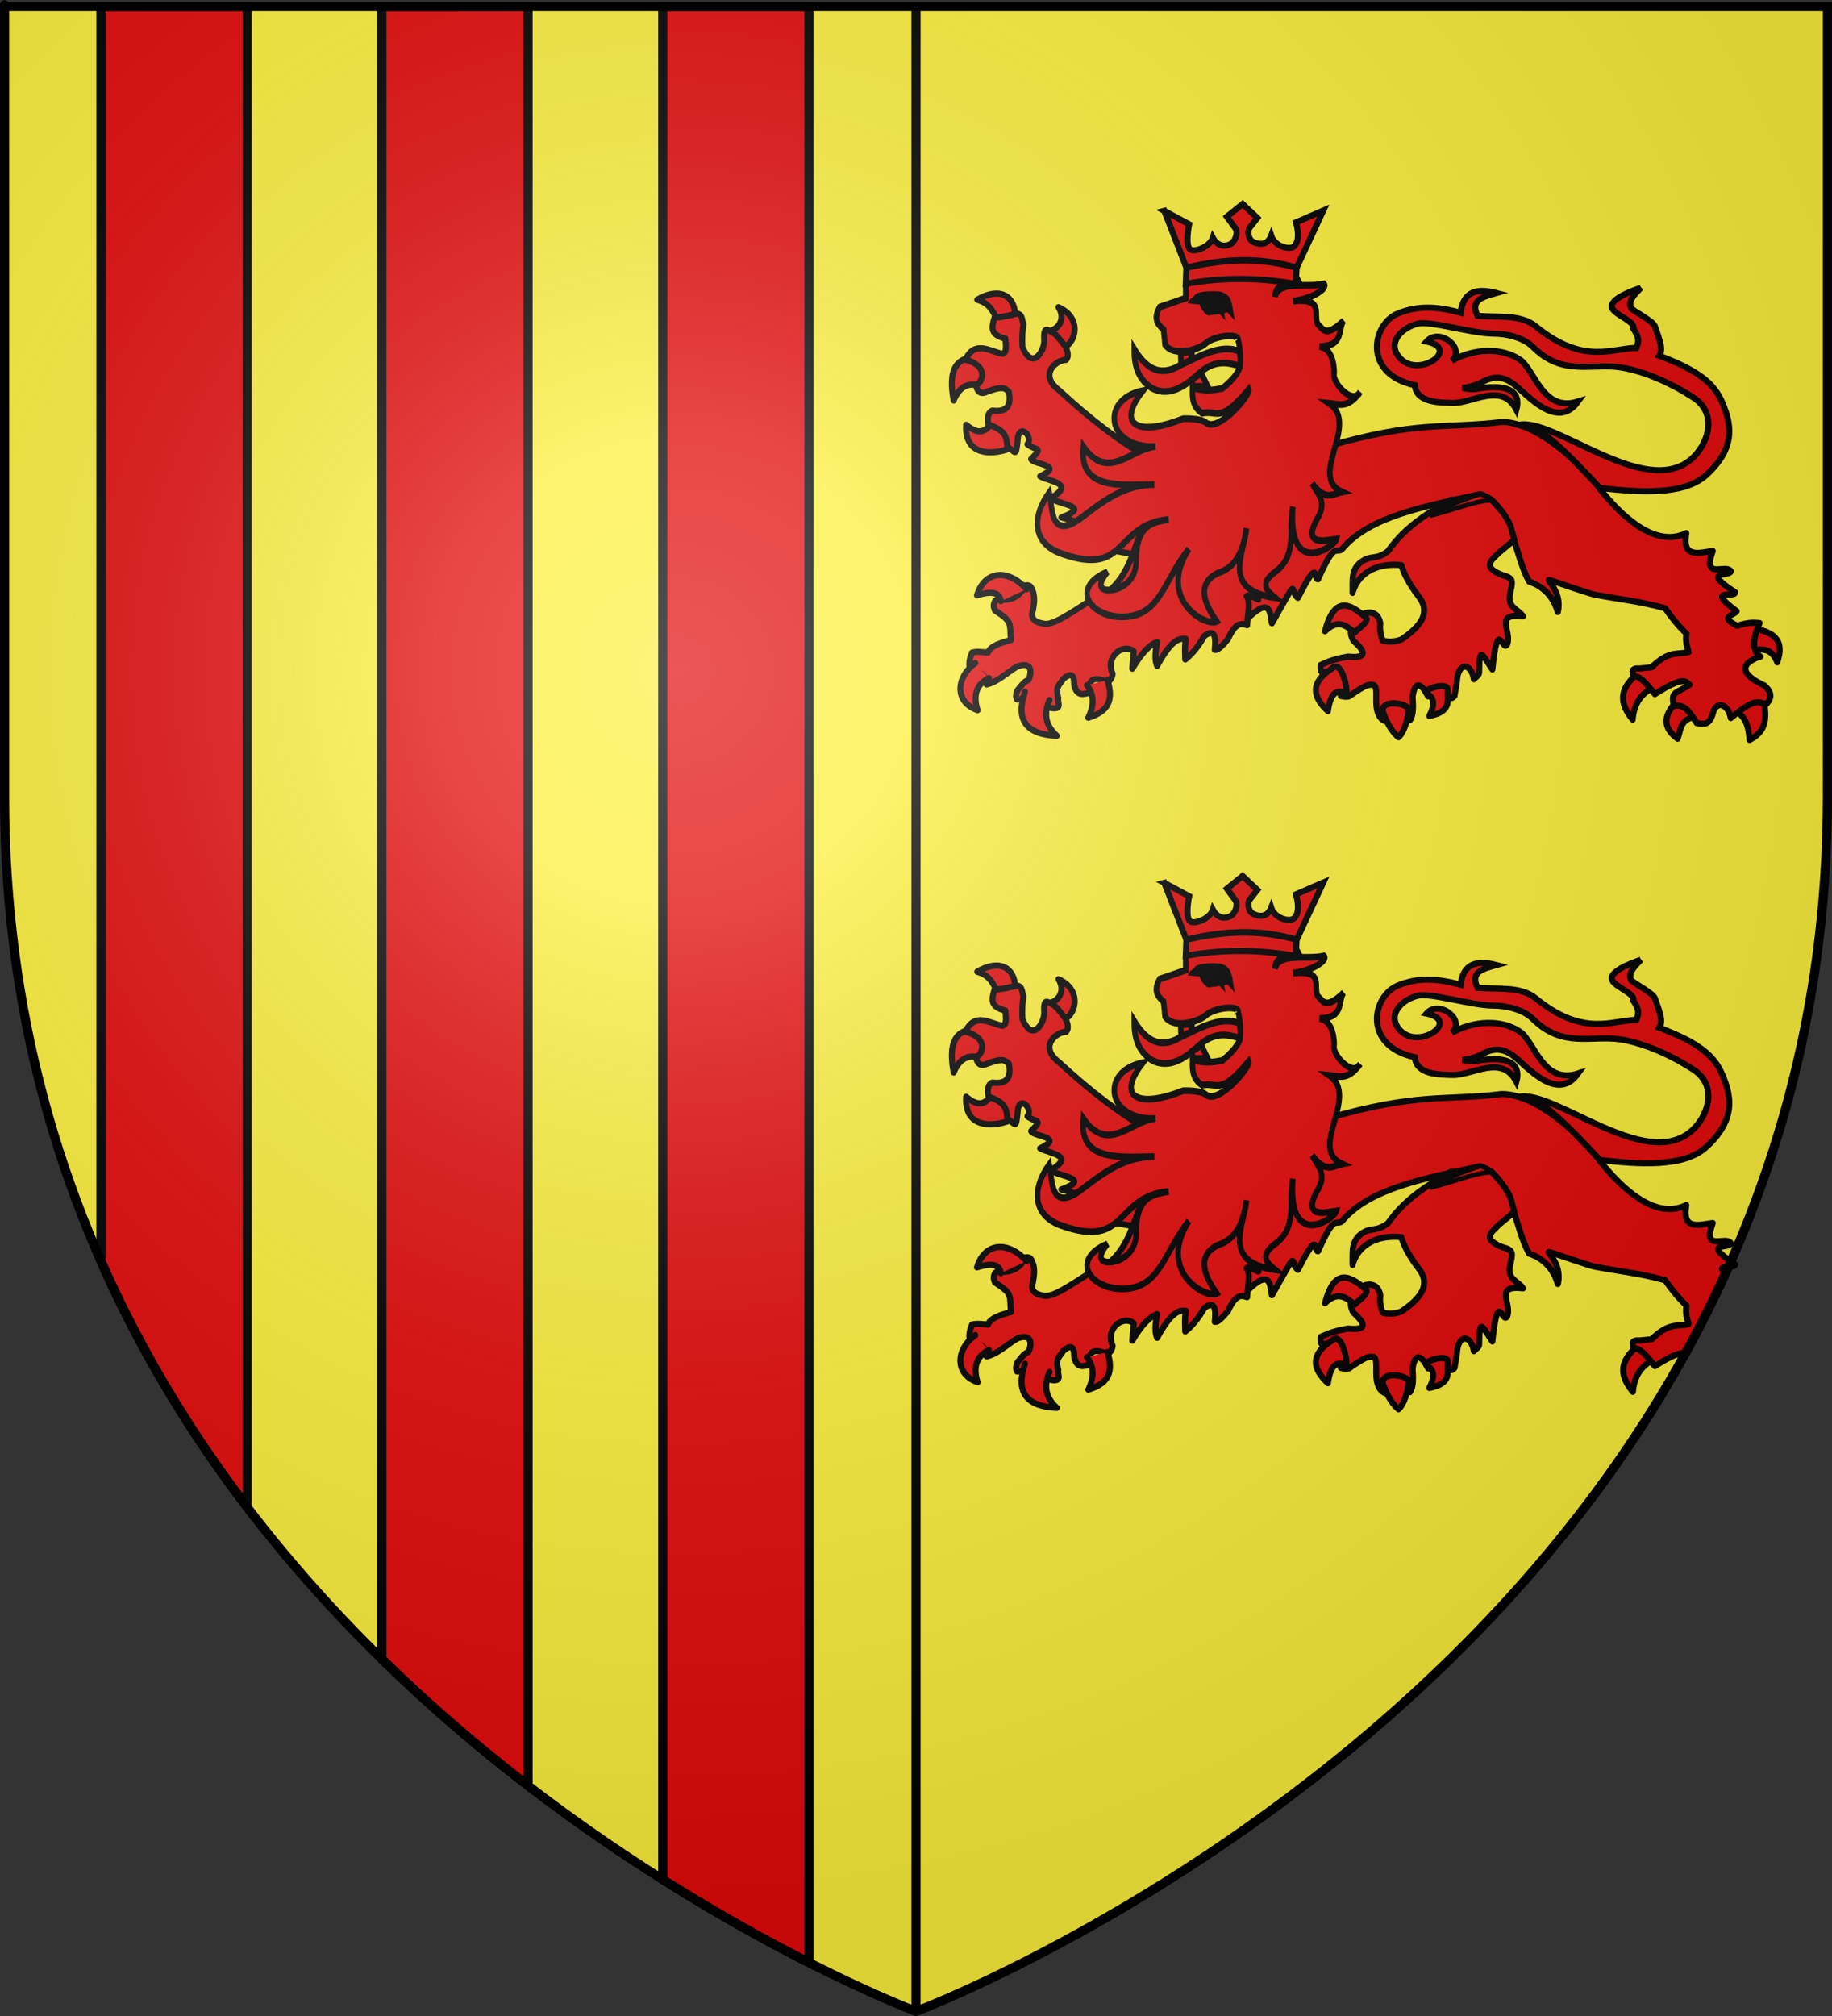 <?xml version="1.0" encoding="UTF-8" standalone="no"?>
<svg
   xmlns:dc="http://purl.org/dc/elements/1.1/"
   xmlns:cc="http://creativecommons.org/ns#"
   xmlns:rdf="http://www.w3.org/1999/02/22-rdf-syntax-ns#"
   xmlns:svg="http://www.w3.org/2000/svg"
   xmlns="http://www.w3.org/2000/svg"
   xmlns:xlink="http://www.w3.org/1999/xlink"
   xmlns:sodipodi="http://sodipodi.sourceforge.net/DTD/sodipodi-0.dtd"
   xmlns:inkscape="http://www.inkscape.org/namespaces/inkscape"
   height="660"
   width="600"
   version="1.0"
   id="svg2"
   sodipodi:version="0.32"
   inkscape:version="0.47pre1"
   sodipodi:docname="Blason_ville_fr_Bordes_A(65).svg"
   inkscape:export-filename="/Users/olivier/Desktop/Blason Rouge/Blason_Vide_3D.png"
   inkscape:export-xdpi="144"
   inkscape:export-ydpi="144"
   inkscape:output_extension="org.inkscape.output.svg.inkscape">
  <rect width="100%" height="100%" fill="#333333" stroke="none"/>
  <sodipodi:namedview
     inkscape:window-height="706"
     inkscape:window-width="1366"
     inkscape:pageshadow="2"
     inkscape:pageopacity="0.0"
     guidetolerance="10.0"
     gridtolerance="10.0"
     objecttolerance="10.0"
     borderopacity="1.0"
     bordercolor="#666666"
     pagecolor="#ffffff"
     id="base"
     showgrid="false"
     height="660px"
     inkscape:zoom="0.7204351"
     inkscape:cx="299.99999"
     inkscape:cy="329.66161"
     inkscape:window-x="-4"
     inkscape:window-y="-4"
     inkscape:current-layer="layer3"
     inkscape:object-nodes="true"
     inkscape:snap-global="true"
     showguides="true"
     inkscape:guide-bbox="true"
     inkscape:window-maximized="1" />
  <desc
     id="desc4">Flag of Canton of Valais (Wallis)</desc>
  <defs
     id="defs6">
    <linearGradient
       id="linearGradient2893">
      <stop
         style="stop-color:white;stop-opacity:0.314;"
         offset="0"
         id="stop2895" />
      <stop
         id="stop2897"
         offset="0.19"
         style="stop-color:white;stop-opacity:0.251;" />
      <stop
         style="stop-color:#6b6b6b;stop-opacity:0.125;"
         offset="0.6"
         id="stop2901" />
      <stop
         style="stop-color:black;stop-opacity:0.125;"
         offset="1"
         id="stop2899" />
    </linearGradient>
    <radialGradient
       inkscape:collect="always"
       xlink:href="#linearGradient2893"
       id="radialGradient3163"
       gradientUnits="userSpaceOnUse"
       gradientTransform="matrix(1.353,0,0,1.349,-77.629,-85.747)"
       cx="221.445"
       cy="226.331"
       fx="221.445"
       fy="226.331"
       r="300" />
    <g
       id="s-4">
      <g
         id="c-6">
        <path
           transform="matrix(0.951,0.309,-0.309,0.951,0,-1)"
           d="M 0,0 L 0,1 L 0.5,1 L 0,0 z"
           id="t-0" />
        <use
           height="540"
           width="810"
           y="0"
           x="0"
           id="use2144-7"
           transform="scale(-1,1)"
           xlink:href="#t-0" />
      </g>
      <g
         id="a-1">
        <use
           height="540"
           width="810"
           y="0"
           x="0"
           id="use2147-7"
           transform="matrix(0.309,0.951,-0.951,0.309,0,0)"
           xlink:href="#c-6" />
        <use
           height="540"
           width="810"
           y="0"
           x="0"
           id="use2149-7"
           transform="matrix(-0.809,0.588,-0.588,-0.809,0,0)"
           xlink:href="#c-6" />
      </g>
      <use
         height="540"
         width="810"
         y="0"
         x="0"
         id="use2151-7"
         transform="scale(-1,1)"
         xlink:href="#a-1" />
    </g>
    <g
       id="f">
      <rect
         id="rect1964"
         style="fill:#28166f"
         y="-30"
         x="-50"
         height="60"
         width="100" />
      <g
         id="g1966"
         style="fill:#ffffff"
         transform="translate(0,-20)">
        <path
           id="path1968"
           d="M -1.212,27.818 C -1.212,22.175 -2.091,20.471 -4.542,13.98 C -5.709,10.888 -5.024,7.103 -2.858,3.601 C -2.082,2.346 -1.114,1.214 0,0 C 1.114,1.214 2.082,2.346 2.858,3.601 C 5.024,7.103 5.709,10.888 4.542,13.98 C 2.091,20.471 1.212,22.175 1.212,27.818 L -1.212,27.818 z" />
        <path
           id="rwi"
           d="M 2.922,27.672 C 2.922,21.721 5.239,17.829 8.501,16.66 C 9.949,16.141 11.808,16.387 13.519,18.107 C 15.638,20.236 16.255,26.1 10.036,27.228 C 10.694,26.272 10.655,24.147 9.322,23.441 C 8.331,22.916 7.209,23.188 6.646,23.564 C 5.822,24.116 4.917,25.67 4.967,27.672 L 2.922,27.672 z" />
        <path
           id="path1971"
           d="M 1.777,30.183 C 1.79,32.191 2.795,33.518 4.516,34.257 C 4.295,34.955 3.257,36.378 1.831,36.281 C 1.55,37.787 1.282,38.632 0,40 C -1.282,38.632 -1.55,37.787 -1.831,36.281 C -3.257,36.378 -4.295,34.955 -4.516,34.257 C -2.795,33.518 -1.79,32.191 -1.777,30.183 L 1.777,30.183 z" />
        <use
           xlink:href="#rwi"
           height="400"
           width="800"
           y="0"
           x="0"
           id="use1973"
           transform="scale(-1,1)" />
        <rect
           id="rect1975"
           y="27.331"
           x="-7.923"
           height="3.218"
           width="15.846" />
      </g>
    </g>
    <g
       id="s">
      <g
         id="c">
        <path
           transform="matrix(0.951,0.309,-0.309,0.951,0,-1)"
           d="M 0,0 L 0,1 L 0.5,1 L 0,0 z"
           id="t" />
        <use
           height="540"
           width="810"
           y="0"
           x="0"
           id="use2144"
           transform="scale(-1,1)"
           xlink:href="#t" />
      </g>
      <g
         id="a">
        <use
           height="540"
           width="810"
           y="0"
           x="0"
           id="use2147"
           transform="matrix(0.309,0.951,-0.951,0.309,0,0)"
           xlink:href="#c" />
        <use
           height="540"
           width="810"
           y="0"
           x="0"
           id="use2149"
           transform="matrix(-0.809,0.588,-0.588,-0.809,0,0)"
           xlink:href="#c" />
      </g>
      <use
         height="540"
         width="810"
         y="0"
         x="0"
         id="use2151"
         transform="scale(-1,1)"
         xlink:href="#a" />
    </g>
  </defs>
  <g
     inkscape:groupmode="layer"
     id="layer3"
     inkscape:label="Fond écu"
     style="display:inline">
    <path
       style="fill:#fcef3c;fill-opacity:1;fill-rule:evenodd;stroke:none;stroke-width:1px;stroke-linecap:butt;stroke-linejoin:miter;stroke-opacity:1"
       d="M 1.5,2.188 L 1.5,260.719 C 1.5,546.17 300,658.5 300,658.5 L 300,2.188 L 1.5,2.188 z"
       id="path2805" />
    <g
       id="g2807"
       inkscape:label="Meubles"
       transform="translate(1.3295043e-4,-700)" />
    <path
       id="path3614"
       d="M 598.5,2.188 L 598.5,260.719 C 598.5,546.17 300,658.5 300,658.5 L 300,2.188 L 598.5,2.188 z"
       style="fill:#fcef3c;fill-opacity:1;fill-rule:evenodd;stroke:none;stroke-width:1px;stroke-linecap:butt;stroke-linejoin:miter;stroke-opacity:1" />
    <rect
       style="opacity:1;fill:#000000;fill-opacity:1;stroke:none;stroke-width:3;stroke-miterlimit:4;stroke-dasharray:none;stroke-opacity:1"
       id="rect3616"
       width="3"
       height="656.302"
       x="298.5"
       y="2.198" />
    <g
       id="g4626"
       inkscape:label="Meubles"
       transform="translate(1214.934,19.819)" />
    <path
       style="fill:#e20909;fill-opacity:1;stroke:#000000;stroke-opacity:1;stroke-width:3"
       d="M 125.062 2.188 L 125.062 543.156 C 140.867 558.629 157.079 572.414 172.938 584.594 L 172.938 2.188 L 125.062 2.188 z "
       id="rect2643" />
    <path
       style="fill:#e20909;fill-opacity:1;stroke:#000000;stroke-opacity:1;stroke-width:3"
       d="M 217.062 2.188 L 217.062 615.344 C 235.127 626.734 251.548 635.754 264.938 642.531 L 264.938 2.188 L 217.062 2.188 z "
       id="rect2712" />
    <path
       style="fill:#e20909;fill-opacity:1;stroke:#000000;stroke-opacity:1;stroke-width:3"
       d="M 33.062 2.188 L 33.062 412.875 C 46.203 442.672 62.672 469.461 80.938 493.406 L 80.938 2.188 L 33.062 2.188 z "
       id="rect2714" />
  </g>
  <g
     inkscape:groupmode="layer"
     id="layer4"
     inkscape:label="Meubles">
    <path
       id="path3269"
       style="display:inline;fill:#e20909;fill-opacity:1;fill-rule:nonzero;stroke:#000000;stroke-width:2;stroke-linecap:round;stroke-linejoin:round;stroke-miterlimit:4;stroke-opacity:1;stroke-dasharray:none;stroke-dashoffset:0;marker:none;visibility:visible;overflow:visible"
       d="m 537.166,439.925 c -4.953,4.059 -8.34,8.567 -2.379,15.754 0.388,-5.343 2.963,-8.88 7.442,-10.846"
       inkscape:connector-curvature="0" />
    <path
       inkscape:connector-curvature="0"
       sodipodi:nodetypes="ccccccccssccccccccccccccccccssccccccccccccccccccccccccccccccccccccc"
       d="m 408.662,422.413 c 7.607,-7.332 7.255,-1.479 7.901,1.638 9.39,-16.486 5.449,-10.72 8.517,-8.313 7.188,-14.153 5.112,-5.795 6.598,-6.096 5.556,-12.609 5.74,-8.299 7.749,-9.738 9.113,-11.084 27.761,-14.16 45.345,-18.129 10.486,3.154 11.302,20.657 16.075,28.654 1.968,0.649 7.317,2.769 9.352,9.938 1.631,-7.17 -4.672,-11.086 -2.587,-10.442 2.085,0.643 12.675,4.374 14.796,4.778 8.488,1.615 14.594,2.106 22.95,4.439 2.053,2.959 4.316,5.775 6.982,8.313 -0.401,2.136 0.083,4.089 0.691,6.017 -3.735,1.006 -6.17,-0.785 -12.123,4.988 l -3.99,0.396 c -2.598,-0.214 -2.545,1.019 -1.688,2.692 1.366,-0.497 3.752,1.77 6.752,5.7 5.851,-3.726 8.34,-4.44 9.658,-4.202 5.491,-8.888 9.405,-17.461 13.41,-26.052 -3.59,-3.655 3.276,-1.426 3.249,-3.076 -11.626,-7.619 -1.525,-4.879 -1.458,-6.967 -1.807,-2.49 -9.384,3.131 -5.908,-6.571 -4.636,0.605 -10.13,2.464 -8.67,-5.858 -4.638,2.306 -13.88,3.468 -28.13,-14.26 -5.908,-8.313 -21.416,-22.486 -32.455,-22.088 -18.342,2.252 -27.412,-0.648 -57.545,8.154 l -47.724,4.918 -11.432,1.029 c 0.248,21.892 -4.885,35.953 -11.917,41.251 -0.347,0.262 -4.915,2.415 -5.275,2.644 -7.009,4.455 -13.213,8.891 -16.108,7.97 -3.29,-0.473 -4.175,-2.062 -3.376,-4.433 0.383,-2.085 0.627,-4.141 0,-6.017 -0.544,-0.899 -0.405,-2.326 -2.455,-2.058 -1.96,4.048 -5.204,5.181 -9.207,4.592 -0.997,0.452 -1.628,1.95 -0.767,3.642 5.968,3.767 4.732,4.418 5.217,9.658 -3.375,0.959 -6.741,1.921 -7.519,4.117 -1.855,-0.18 -3.757,-0.431 -5.217,0 -0.73,1.734 -1.059,3.385 -0.767,4.908 6.541,2.655 4.579,3.849 5.524,5.542 3.683,-0.844 6.659,-3.876 9.974,-5.858 5.19,-2.005 4.857,2.252 3.683,4.433 -1.176,0.217 -2.353,1.902 -3.529,3.325 -0.71,1.683 -0.444,2.358 -0.153,3.008 9.3,-0.906 8.106,1.497 10.742,2.692 4.477,0.946 2.322,-1.841 2.762,-3.167 -1.094,-4.212 0.788,-4.433 1.535,-6.175 1.395,-1.202 3.798,-2.864 3.683,1.742 0.748,3.947 2.922,3.268 5.064,2.692 -0.672,-4.648 1.598,-5.374 5.831,-3.483 0.827,-0.442 1.472,-1.198 1.688,-2.692 -2.553,-5.831 3.588,-10.181 6.905,-7.373 l -0.46,5.7 c 3.267,-5.6 6.092,-8.098 8.133,-8.708 -0.666,3.372 -0.765,6.074 0,7.758 4.666,-8.536 7.109,-9.047 9.361,-8.867 -0.353,3.049 -0.181,4.741 -0.153,6.808 3,-2.453 4.7,-5.098 6.292,-7.758 3.421,-2.459 3.812,0.347 3.376,4.592 0.921,0.191 2.187,-1.016 4.297,-3.483 2.418,-5.279 4.127,-5.418 6.292,-4.592 0.219,-3.238 1.205,-8.059 -0.153,-9.5 0.539,-0.699 2.336,0.419 3.836,1.108 0.459,-2.978 -0.074,-7.185 -0.614,-11.4 1.616,0.022 2.493,0.805 3.529,1.425 -0.404,-3.959 -0.835,-7.817 -1.841,-9.5"
       style="display:inline;fill:#e20909;fill-opacity:1;fill-rule:nonzero;stroke:#000000;stroke-width:2;stroke-linecap:round;stroke-linejoin:round;stroke-miterlimit:4;stroke-opacity:1;stroke-dasharray:none;stroke-dashoffset:0;marker:none;visibility:visible;overflow:visible"
       id="path3265" />
    <g
       id="g5790"
       style="display:inline;fill:#e20909;fill-opacity:1;stroke:#000000;stroke-width:4.453;stroke-linecap:round;stroke-linejoin:round;stroke-miterlimit:4;stroke-opacity:1;stroke-dasharray:none"
       transform="matrix(0.442,0,0,0.456,283.844,20.817)">
      <path
         id="path5792"
         style="fill:#e20909;fill-opacity:1;fill-rule:nonzero;stroke:#000000;stroke-width:4.453;stroke-linecap:round;stroke-linejoin:round;stroke-miterlimit:4;stroke-opacity:1;stroke-dasharray:none;stroke-dashoffset:0;marker:none;visibility:visible;display:inline;overflow:visible"
         d="m 572.974,436.46 c -11.202,8.898 -18.864,18.779 -5.38,34.535 0.877,-11.712 6.702,-19.467 16.834,-23.775"
         inkscape:connector-curvature="0" />
      <path
         id="path5794"
         style="fill:#e20909;fill-opacity:1;fill-rule:nonzero;stroke:#000000;stroke-width:4.453;stroke-linecap:round;stroke-linejoin:round;stroke-miterlimit:4;stroke-opacity:1;stroke-dasharray:none;stroke-dashoffset:0;marker:none;visibility:visible;display:inline;overflow:visible"
         d="m 600.915,457.285 c -10.152,9.774 -12.028,19.032 0,27.42 2.586,-6.536 1.416,-14.805 15.272,-16.139"
         inkscape:connector-curvature="0" />
      <path
         id="path5796"
         style="fill:#e20909;fill-opacity:1;fill-rule:nonzero;stroke:#000000;stroke-width:4.453;stroke-linecap:round;stroke-linejoin:round;stroke-miterlimit:4;stroke-opacity:1;stroke-dasharray:none;stroke-dashoffset:0;marker:none;visibility:visible;display:inline;overflow:visible"
         d="m 641.871,463.879 c 9.867,4.063 11.572,12.615 12.322,21.693 15.656,-7.733 11.18,-19.818 10.586,-31.064"
         inkscape:connector-curvature="0" />
      <path
         id="path5798"
         style="fill:#e20909;fill-opacity:1;fill-rule:nonzero;stroke:#000000;stroke-width:4.453;stroke-linecap:round;stroke-linejoin:round;stroke-miterlimit:4;stroke-opacity:1;stroke-dasharray:none;stroke-dashoffset:0;marker:none;visibility:visible;display:inline;overflow:visible"
         d="m 656.101,421.708 c 8.446,-2.408 15.201,-0.974 18.569,8.156 6.175,-16.489 -3.586,-22.239 -18.569,-24.47"
         inkscape:connector-curvature="0" />
    </g>
    <path
       id="path5800"
       style="display:inline;fill:#e20909;fill-opacity:1;fill-rule:nonzero;stroke:#000000;stroke-width:2;stroke-linecap:round;stroke-linejoin:round;stroke-miterlimit:4;stroke-opacity:1;stroke-dasharray:none;stroke-dashoffset:0;marker:none;visibility:visible;overflow:visible"
       d="m 408.662,202.413 c 7.607,-7.332 7.255,-1.479 7.901,1.638 9.39,-16.486 5.449,-10.72 8.517,-8.313 7.188,-14.153 5.112,-5.795 6.598,-6.096 5.556,-12.609 5.74,-8.299 7.749,-9.738 9.113,-11.084 27.761,-14.16 45.345,-18.129 10.486,3.154 11.302,20.657 16.075,28.654 1.968,0.649 7.317,2.769 9.352,9.938 1.631,-7.17 -4.672,-11.086 -2.587,-10.442 2.085,0.643 12.675,4.374 14.796,4.778 8.488,1.615 14.594,2.106 22.95,4.439 2.053,2.959 4.316,5.775 6.982,8.313 -0.401,2.136 0.083,4.089 0.691,6.017 -3.735,1.006 -6.17,-0.785 -12.123,4.988 l -3.99,0.396 c -2.598,-0.214 -2.545,1.019 -1.688,2.692 1.366,-0.497 3.752,1.77 6.752,5.7 9.679,-6.164 10.158,-4.086 11.355,-3.088 -4.227,2.935 -6.386,2.03 -5.064,6.967 3.921,-0.802 5.468,2.807 7.442,5.621 1.87,0.15 3.857,1.106 5.141,-2.771 1.049,-5.054 5.271,-3.453 5.985,1.108 8.237,-7.065 9.25,-4.938 11.662,-4.592 2.333,-2.524 1.17,-4.327 -0.537,-6.017 -12.058,-5.57 -3.572,-8.947 -1.381,-9.5 -2.723,-1.721 -2.698,-5.484 -0.307,-11.004 -1.764,-0.08 -2.992,-0.457 -7.289,0.871 -6.227,-2.919 -0.973,-3.345 -0.23,-4.75 -10.426,-7.84 -0.427,-4.184 -0.46,-6.175 -11.626,-7.619 -1.525,-4.879 -1.458,-6.967 -1.807,-2.49 -9.384,3.131 -5.908,-6.571 -4.636,0.605 -10.13,2.464 -8.67,-5.858 -4.638,2.306 -13.88,3.468 -28.13,-14.26 -5.908,-8.313 -21.416,-22.486 -32.455,-22.088 -18.342,2.252 -27.412,-0.648 -57.545,8.154 l -47.724,4.918 -11.432,1.029 c 0.248,21.892 -4.885,35.953 -11.917,41.251 -0.347,0.262 -4.915,2.415 -5.275,2.644 -7.009,4.455 -13.213,8.891 -16.108,7.97 -3.29,-0.473 -4.175,-2.062 -3.376,-4.433 0.383,-2.085 0.627,-4.141 0,-6.017 -0.544,-0.899 -0.405,-2.326 -2.455,-2.058 -1.96,4.048 -5.204,5.181 -9.207,4.592 -0.997,0.452 -1.628,1.95 -0.767,3.642 5.968,3.767 4.732,4.418 5.217,9.658 -3.375,0.959 -6.741,1.921 -7.519,4.117 -1.855,-0.18 -3.757,-0.431 -5.217,0 -0.73,1.734 -1.059,3.385 -0.767,4.908 6.541,2.655 4.579,3.849 5.524,5.542 3.683,-0.844 6.659,-3.876 9.974,-5.858 5.19,-2.005 4.857,2.252 3.683,4.433 -1.176,0.217 -2.353,1.902 -3.529,3.325 -0.71,1.683 -0.444,2.358 -0.153,3.008 9.3,-0.906 8.106,1.497 10.742,2.692 4.477,0.946 2.322,-1.841 2.762,-3.167 -1.094,-4.212 0.788,-4.433 1.535,-6.175 1.395,-1.202 3.798,-2.864 3.683,1.742 0.748,3.947 2.922,3.268 5.064,2.692 -0.672,-4.648 1.598,-5.374 5.831,-3.483 0.827,-0.442 1.472,-1.198 1.688,-2.692 -2.553,-5.831 3.588,-10.181 6.905,-7.373 l -0.46,5.7 c 3.267,-5.6 6.092,-8.098 8.133,-8.708 -0.666,3.372 -0.765,6.074 0,7.758 4.666,-8.536 7.109,-9.047 9.361,-8.867 -0.353,3.049 -0.181,4.741 -0.153,6.808 3,-2.453 4.7,-5.098 6.292,-7.758 3.421,-2.459 3.812,0.347 3.376,4.592 0.921,0.191 2.187,-1.016 4.297,-3.483 2.418,-5.279 4.127,-5.418 6.292,-4.592 0.219,-3.238 1.205,-8.059 -0.153,-9.5 0.539,-0.699 2.336,0.419 3.836,1.108 0.459,-2.978 -0.074,-7.185 -0.614,-11.4 1.616,0.022 2.493,0.805 3.529,1.425 -0.404,-3.959 -0.835,-7.817 -1.841,-9.5"
       sodipodi:nodetypes="ccccccccsscccccccccccccccccccccccccccssccccccccccccccccccccccccccccccccccccc"
       inkscape:connector-curvature="0" />
    <g
       style="display:inline"
       id="g3230"
       transform="translate(0,-20)">
      <path
         sodipodi:nodetypes="csccscccscsccccscsccssssscsccsscscc"
         id="path5776"
         d="m 537.375,114.25 c 0,0 -9.888,3.049 -9.5,6.219 0.302,2.468 8.072,4.82 7,7.062 2.508,3.648 1.501,4.972 1.022,6.38 -7.633,-0.027 -17.233,5.801 -32.96,-7.099 -4.898,-4.018 -12.495,-2.85 -19.031,-3.406 -2.587,-5.382 2.036,-6.278 6.219,-7.469 -6.211,-1.611 -10.899,-0.758 -11.75,6.438 -6.891,-1.824 -13.579,-2.673 -20.652,0.301 -8.391,3.528 -11.454,19.791 5.652,23.449 0.474,5.767 7.972,5.658 12.219,5.812 6.6,0.241 16.225,-7.019 21.031,2.188 1.21,-4.321 -0.35,-9.156 -13.656,-6.719 -1.347,0.123 -2.686,-0.153 -4.031,-0.406 1.749,-0.186 3.646,-0.563 5.531,-1.438 3.019,-1.543 6.402,-3.528 11.406,0.281 4.118,3.135 14.096,15.271 20.969,5.594 -11.615,3.716 -14.18,-10.38 -19.031,-13.688 -6.088,-4.15 -15.36,-3.605 -22.281,0.344 4.59,-3.969 -4.128,-11.084 -8.344,-6.281 11.341,2.368 -2.335,12.036 -8.531,5.594 -4.525,-4.704 -0.274,-9.895 5.688,-11.438 4.014,-1.039 17.903,3.271 24.75,3.25 4.136,-0.012 9.813,1.254 12.875,4.312 9.931,9.92 19.308,5.189 29.125,6.812 7.549,1.248 16.635,5.199 24.322,10.384 7.38,5.764 3.473,15.202 -1.353,19.46 -15.297,13.495 -45.089,-13.81 -56.827,-11.082 5.84,1.737 6.301,-1.44 26.735,20.648 12.839,1.453 27.434,2.493 34.78,-4.16 10.41,-9.427 7.911,-17.557 5.375,-23.656 -2.696,-6.484 -8.001,-10.686 -20.688,-15.469 1.628,-2.342 -0.577,-6.79 -1.406,-9.531 -0.554,-1.833 -6.5,-4.698 -7.844,-6.062 -1.081,-2.481 1.242,-4.522 3.188,-6.625 z"
         style="fill:#e20909;fill-opacity:1;stroke:#000000;stroke-width:2;stroke-miterlimit:4;stroke-opacity:1;stroke-dasharray:none;display:inline" />
      <g
         id="g5746"
         style="fill:#e20909;fill-opacity:1;stroke:#000000;stroke-width:4.453;stroke-linecap:round;stroke-linejoin:round;stroke-miterlimit:4;stroke-opacity:1;stroke-dasharray:none;display:inline"
         transform="matrix(0.442,0,0,0.456,280.004,36.171)">
        <g
           id="g5748"
           style="fill:#e20909;fill-opacity:1;stroke:#000000;stroke-width:4.453;stroke-linecap:round;stroke-linejoin:round;stroke-miterlimit:4;stroke-opacity:1;stroke-dasharray:none">
          <path
             id="path5760"
             style="fill:#e20909;fill-opacity:1;fill-rule:nonzero;stroke:#000000;stroke-width:4.453;stroke-linecap:round;stroke-linejoin:round;stroke-miterlimit:4;stroke-opacity:1;stroke-dasharray:none;stroke-dashoffset:0;marker:none;visibility:visible;display:inline;overflow:visible"
             d="m 471.616,323.2 -30.24,0.208 c -15.529,8.844 -32.893,18.25 -46.469,36.916 -8.837,6.413 -11.721,2.676 -18.6,6.886 -8.915,5.455 -7.492,13.316 -7.592,23.008 4.572,-16.176 20.646,-21.584 36.127,-19.943 1.957,6.388 5.952,13.731 12.659,22.266 4.762,6.049 10.444,16.408 -12.857,31.25 -2.605,0.785 -7.158,2.256 -13.571,0.714 -2,-5.01 -2.148,-8.908 -1.786,-12.5 -3.053,-16.933 -29.002,-2.667 -20,12.5 11.418,9.784 7.944,12.577 -3.929,11.429 -6.001,1.082 -12.03,2.197 -20.357,6.071 -0.103,2.008 -0.12,3.929 0.714,5 12.975,-1.524 14.379,13.751 14.286,17.143 1.743,0.4 3.407,0.878 6.071,0.357 13.231,-8.99 14.573,-8.509 18.066,-8.224 5.236,1.901 -2.33,19.984 8.006,25.724 6.519,-13.556 17.544,-5.644 19.122,-0.407 2.651,-3.863 2.493,-10.134 1.949,-16.735 1.913,-14.658 8.578,-6.534 11.429,-0.357 6.71,-8.802 10.286,-5.589 14.766,1.071 3.193,0.455 3.534,-0.033 4.877,-1.429 l 1.786,-10.357 c 0.575,-13.898 10.386,-13.917 12.52,-1.622 1.707,-1.846 3.928,-2.894 3.955,-4.807 0.259,-18.751 1.395,-14.362 9.77,-2.182 4.048,-38.307 7.272,-12.429 10.898,-17.817 3.976,-9.567 -10.244,-22.815 11.786,-20.357 -3.538,-5.327 -12.311,-6.073 -9.286,-17.143 1.134,-7.074 3.258,-10.116 -5.243,-12.143 -17.708,-6.305 -7.334,-11.964 -3.214,-16.429 l 11.333,-9.142 -2.937,-10.501 c -4.679,-9.446 -9.358,-13.16 -14.037,-18.448 z"
             sodipodi:nodetypes="cccscccccccccccccccccccccsccccccccc"
             inkscape:connector-curvature="0" />
          <g
             id="g5750"
             style="fill:#e20909;fill-opacity:1;stroke:#000000;stroke-width:4.453;stroke-linecap:round;stroke-linejoin:round;stroke-miterlimit:4;stroke-opacity:1;stroke-dasharray:none">
            <path
               id="path5752"
               style="fill:#e20909;fill-opacity:1;fill-rule:nonzero;stroke:#000000;stroke-width:4.453;stroke-linecap:round;stroke-linejoin:round;stroke-miterlimit:4;stroke-opacity:1;stroke-dasharray:none;stroke-dashoffset:0;marker:none;visibility:visible;display:inline;overflow:visible"
               d="m 370.348,418.672 c -0.758,-0.408 10.794,-7.443 8.59,-10.553 -12.166,-10.39 -23.678,-16.2 -30.678,9.572 9.986,-9.293 15.908,-3.68 22.088,0.982 z"
               inkscape:connector-curvature="0" />
            <path
               id="path5754"
               style="fill:#e20909;fill-opacity:1;fill-rule:nonzero;stroke:#000000;stroke-width:4.453;stroke-linecap:round;stroke-linejoin:round;stroke-miterlimit:4;stroke-opacity:1;stroke-dasharray:none;stroke-dashoffset:0;marker:none;visibility:visible;display:inline;overflow:visible"
               d="m 363.967,461.867 c 1.628,1.905 -2.466,-25.398 -10.799,-17.18 -15.35,9.456 -14.822,19.668 -2.7,30.433 2.354,-16.001 7.956,-14.467 13.498,-13.253 l 0,0 z"
               inkscape:connector-curvature="0" />
            <path
               id="path5756"
               style="fill:#e20909;fill-opacity:1;fill-rule:nonzero;stroke:#000000;stroke-width:4.453;stroke-linecap:round;stroke-linejoin:round;stroke-miterlimit:4;stroke-opacity:1;stroke-dasharray:none;stroke-dashoffset:0;marker:none;visibility:visible;display:inline;overflow:visible"
               d="m 410.107,474.874 c 1.215,-2.802 -4.352,-5.086 -9.771,-5.373 -5.419,-0.288 -10.689,1.42 -8.882,6.6 3.876,10.774 8.421,15.311 11.289,17.761 2.198,-1.594 6.432,-8.372 7.363,-18.988 z"
               inkscape:connector-curvature="0" />
            <path
               id="path5758"
               style="fill:#e20909;fill-opacity:1;fill-rule:nonzero;stroke:#000000;stroke-width:4.453;stroke-linecap:round;stroke-linejoin:round;stroke-miterlimit:4;stroke-opacity:1;stroke-dasharray:none;stroke-dashoffset:0;marker:none;visibility:visible;display:inline;overflow:visible"
               d="m 439.313,460.149 c 0.65,-7.009 -20.039,-0.249 -15.707,2.209 4.332,2.458 7.326,5.985 1.963,16.198 17.299,-3.31 13.094,-11.398 13.744,-18.407 z"
               inkscape:connector-curvature="0" />
          </g>
        </g>
      </g>
      <g
         id="g5762"
         style="fill:#fcef3c;fill-opacity:1;stroke:#000000;stroke-width:4.453;stroke-linecap:round;stroke-linejoin:round;stroke-miterlimit:4;stroke-opacity:1;stroke-dasharray:none;display:inline"
         transform="matrix(0.44,0.047,-0.033,0.454,294.459,27.161)">
        <g
           id="g5764"
           style="fill:#fcef3c;fill-opacity:1;stroke:#000000;stroke-width:4.453;stroke-linecap:round;stroke-linejoin:round;stroke-miterlimit:4;stroke-opacity:1;stroke-dasharray:none">
          <path
             id="path5766"
             style="fill:#e20909;fill-opacity:1;fill-rule:nonzero;stroke:#000000;stroke-width:4.453;stroke-linecap:round;stroke-linejoin:round;stroke-miterlimit:4;stroke-opacity:1;stroke-dasharray:none;stroke-dashoffset:0;marker:none;visibility:visible;display:inline;overflow:visible"
             d="m 101.78,203.343 c 1.028,2.82 -1.806,3.333 -11.218,5.243 -4.702,-5.94 -6.659,-13.958 -17.946,-15.707 15.228,-10.814 28.246,-6.807 29.164,10.464 z"
             inkscape:connector-curvature="0" />
          <path
             id="path5768"
             style="fill:#e20909;fill-opacity:1;fill-rule:nonzero;stroke:#000000;stroke-width:4.453;stroke-linecap:round;stroke-linejoin:round;stroke-miterlimit:4;stroke-opacity:1;stroke-dasharray:none;stroke-dashoffset:0;marker:none;visibility:visible;display:inline;overflow:visible"
             d="m 137.93,220.613 c 0.035,6.186 -11.614,-7.015 -12.145,-10.283 7.637,-1.404 13.802,-9.664 7.303,-18.323 19.426,6.085 13.916,26.579 4.842,28.606 l 0,0 z"
             inkscape:connector-curvature="0" />
          <path
             id="path5770"
             style="fill:#e20909;fill-opacity:1;fill-rule:nonzero;stroke:#000000;stroke-width:4.453;stroke-linecap:round;stroke-linejoin:round;stroke-miterlimit:4;stroke-opacity:1;stroke-dasharray:none;stroke-dashoffset:0;marker:none;visibility:visible;display:inline;overflow:visible"
             d="m 80.254,254.236 c 8.912,1.745 4.797,-21.627 -7.854,-19.634 -12.65,1.993 -17.447,11.841 -11.78,32.151 3.686,-11.32 10.722,-14.262 19.634,-12.517 l 0,0 z"
             inkscape:connector-curvature="0" />
          <path
             id="path5772"
             style="fill:#e20909;fill-opacity:1;fill-rule:nonzero;stroke:#000000;stroke-width:4.453;stroke-linecap:round;stroke-linejoin:round;stroke-miterlimit:4;stroke-opacity:1;stroke-dasharray:none;stroke-dashoffset:0;marker:none;visibility:visible;display:inline;overflow:visible"
             d="m 106.76,295.468 c -0.457,-12.487 -15.084,-24.72 -15.953,-16.198 -4.11,4.875 -7.407,12.089 -19.634,3.927 0.204,26.901 29.11,16.958 35.587,12.271 l 0,0 z"
             inkscape:connector-curvature="0" />
        </g>
        <path
           id="path5774"
           style="fill:#e20909;fill-opacity:1;fill-rule:nonzero;stroke:#000000;stroke-width:4.453;stroke-linecap:round;stroke-linejoin:round;stroke-miterlimit:4;stroke-opacity:1;stroke-dasharray:none;stroke-dashoffset:0;marker:none;visibility:visible;display:inline;overflow:visible"
           d="m 201.273,362.933 16.668,-58.336 -10.354,-11.869 c -21.133,-8.554 -44.528,-22.764 -69.701,-41.416 -15.869,-9.446 -4.056,-21.346 3.536,-22.223 2.146,-2.813 0.865,-5.861 -1.01,-9.344 -5.15,-5.561 -8.147,-8.492 -10.607,-9.344 -3.083,-0.983 -6.981,-4.486 -5.556,6.061 1.1,7.46 -6.892,23.512 -15.657,6.819 -0.839,-5.722 -0.909,-11.937 -0.505,-16.415 -1.453,-2.756 -1.069,-7.349 -5.556,-7.071 -7.138,2.569 -12.39,3.997 -16.162,4.546 -1.474,6.687 -3.057,12.625 9.091,14.142 0.724,4.757 2.268,10.218 -1.515,11.112 -9.149,-0.696 -20.962,-7.919 -26.769,7.071 16.439,2.322 14.949,13.708 9.091,17.678 1.515,4.882 4.377,6.061 8.586,3.536 12.794,-6.071 13.328,-3.198 16.162,-1.515 2.091,8.47 0.847,14.875 -11.112,14.647 -2.841,1.046 -4.006,5.38 -2.273,10.354 13.729,3.13 13.868,7.692 15.152,14.395 6.599,2.982 6.932,8.39 7.324,-8.334 1.709,-8.835 11.225,-0.474 7.324,5.051 7.449,4.351 11.94,0.292 3.536,10.354 2.422,3.843 25.147,1.351 7.576,11.617 7.824,3.116 26.39,2.204 9.344,14.647 3.871,4.131 31.737,2.396 8.586,13.132 36.038,5.306 22.756,9.118 16.162,13.132 l 23.739,6.566 14.9,1.01 0,0 z"
           inkscape:connector-curvature="0" />
      </g>
      <g
         transform="matrix(0.442,0,0,0.456,283.844,40.817)"
         style="fill:#e20909;fill-opacity:1;stroke:#000000;stroke-width:4.453;stroke-linecap:round;stroke-linejoin:round;stroke-miterlimit:4;stroke-opacity:1;stroke-dasharray:none"
         id="g5780">
        <path
           inkscape:connector-curvature="0"
           d="m 80.5,430.37 c -14.068,9.796 -15.988,27.923 1.718,33.869 -3.656,-11.417 -0.431,-18.85 8.344,-23.07"
           style="fill:#e20909;fill-opacity:1;fill-rule:nonzero;stroke:#000000;stroke-width:4.453;stroke-linecap:round;stroke-linejoin:round;stroke-miterlimit:4;stroke-opacity:1;stroke-dasharray:none;stroke-dashoffset:0;marker:none;visibility:visible;display:inline;overflow:visible"
           id="path5782" />
        <path
           inkscape:connector-curvature="0"
           d="m 117.314,450.986 c -7.071,19.962 0.527,30.677 23.561,31.66 -8.946,-7.875 -9.519,-16.588 -5.399,-25.77"
           style="fill:#e20909;fill-opacity:1;fill-rule:nonzero;stroke:#000000;stroke-width:4.453;stroke-linecap:round;stroke-linejoin:round;stroke-miterlimit:4;stroke-opacity:1;stroke-dasharray:none;stroke-dashoffset:0;marker:none;visibility:visible;display:inline;overflow:visible"
           id="path5784" />
        <path
           inkscape:connector-curvature="0"
           d="m 178.425,442.601 c 5.78,17.185 -2.498,23.436 -14.235,26.997 5.028,-9.914 3.789,-17.321 -0.982,-23.315"
           style="fill:#e20909;fill-opacity:1;fill-rule:nonzero;stroke:#000000;stroke-width:4.453;stroke-linecap:round;stroke-linejoin:round;stroke-miterlimit:4;stroke-opacity:1;stroke-dasharray:none;stroke-dashoffset:0;marker:none;visibility:visible;display:inline;overflow:visible"
           id="path5786" />
        <path
           sodipodi:nodetypes="ccc"
           inkscape:connector-curvature="0"
           d="m 118.541,377.358 c -14.281,-15.274 -31.368,-13.028 -36.814,4.418 13.159,-3.965 16.864,-0.964 17.671,4.172"
           style="fill:#e20909;fill-opacity:1;fill-rule:nonzero;stroke:#000000;stroke-width:4.453;stroke-linecap:round;stroke-linejoin:round;stroke-miterlimit:4;stroke-opacity:1;stroke-dasharray:none;stroke-dashoffset:0;marker:none;visibility:visible;display:inline;overflow:visible"
           id="path5788" />
      </g>
      <g
         transform="matrix(0.64,0,0,0.774,-594.117,-431.018)"
         id="g5943"
         style="stroke-width:2.841;display:inline">
        <path
           style="fill:#e20909;fill-opacity:1;stroke:#000000;stroke-width:2.841;stroke-miterlimit:4;stroke-opacity:1;stroke-dasharray:none"
           d="m 1508.784,730.394 c -0.142,6.338 1.35,12.209 8.727,16.399 7.734,3.582 15.809,0.585 23.746,-5.683 8.389,-6.447 15.094,-5.151 21.466,-3.553 1.049,-2.981 -0.239,-4.192 0.047,-6.189 -9.525,-3.29 -20.196,1.816 -30.754,5.959 -10.57,5.132 -17.499,0.832 -23.232,-6.934 z"
           id="path4241"
           sodipodi:nodetypes="ccccccc" />
        <path
           style="fill:#e20909;fill-opacity:1;stroke:#000000;stroke-width:2.841;stroke-miterlimit:4;stroke-opacity:1;stroke-dasharray:none"
           d="m 1546.306,746.177 -3.247,-5.52 -4.668,2.435 0.203,3.085 7.712,0 z"
           id="path4235" />
        <path
           id="path4239"
           d="m 1532.505,731.889 5.886,-0.325 -0.609,3.41 -5.074,1.948 -0.203,-5.033 z"
           style="fill:#e20909;fill-opacity:1;stroke:#000000;stroke-width:2.841;stroke-miterlimit:4;stroke-opacity:1;stroke-dasharray:none" />
        <path
           sodipodi:nodetypes="csccccccccccccccscccccccccccccscsscscscccccscccccc"
           id="path4227"
           d="m 1561.894,726.507 c 0.561,-2.879 -12.145,-2.041 -17.02,1.722 -2.448,1.889 -15.443,5.869 -20.346,0.313 l -0.783,-6.417 c -2.779,-2.146 -5.597,-4.268 -1.956,-9.547 l 13.303,-3.756 0,-6.417 c 4.789,-1.428 10.346,-1.991 14.672,-5.321 3.537,-2.272 8.398,-3.309 15.063,-2.661 8.949,1.467 23.827,-0.459 28.259,7.604 -4.23,1.886 -11.974,-0.366 -12.365,6.127 2.433,-7.136 16.117,-3.584 25.11,-5.345 2.274,1.824 -6.064,6.343 -15.768,7.264 16.058,-1.513 10.28,5.753 12.52,9.703 2.777,1.804 3.632,6.242 13.303,-1.409 -3.109,3.689 0.531,10.608 -12.325,10.955 7.403,0.658 7.704,10.388 7.434,11.581 -0.846,3.734 9.661,13.496 13.303,7.669 -6.388,7.171 -10.944,5.055 -15.846,4.695 15.918,9.059 -11.014,30.857 6.651,37.561 -4.737,0.791 -8.473,4.058 -15.259,-3.6 2.572,4.386 8.059,7.676 2.348,15.181 -7.697,11.858 5.159,8.745 9.977,8.295 -1.024,3.277 -24.993,16.973 -22.302,-13.616 -2.041,10.746 2.145,20.616 -8.803,27.388 -8.358,5.031 -4.633,8.128 -0.196,11.112 -27.594,-3.282 -15.934,-18.453 -14.672,-29.423 -1.485,8.556 -4.805,16.474 -14.672,18.937 -12.898,5.228 -4.615,15.548 -0.587,20.502 -5.293,2.373 -30.775,-9.07 -14.281,-30.675 -12.112,12.313 -14.316,26.978 -30.846,28.547 -18.736,1.778 -30.926,-12.041 -10.824,-18.844 -5.583,5.697 -3.427,7.894 1.369,7.669 6.482,-0.304 13.319,-4.591 13.303,-11.894 -0.039,-17.464 10.68,-16.72 16.629,-17.998 -28.042,2.298 -20.456,24.611 -54.972,14.398 -14.187,-4.198 -15.519,-14.906 -6.064,-25.823 1.767,6.606 0.214,21.024 17.02,10.329 12.789,-8.139 22.795,-13.667 36.778,-13.616 -17.512,0.064 -38.741,2.475 -36.387,-16.12 12.685,15.156 24.362,0.873 36.974,0 -24.472,1.074 -29.056,-19.769 -6.456,-23.632 -13.47,14.253 -3.353,19.708 20.541,11.894 0,0 9.026,-0.284 11.542,1.565 6.387,4.694 23.343,-11.886 22.106,-14.085 -14.956,14.903 -15.839,8.776 -23.867,10.173 -4.394,-2.437 -5.302,-5.504 -4.891,-10.799 6.47,1.765 10.816,0.98 15.259,0.313 4.11,-2.796 7.486,-5.709 8.999,-8.921 0.334,-3.86 0.245,-7.721 -0.978,-11.581 z"
           style="fill:#e20909;fill-opacity:1;stroke:#000000;stroke-width:2.841;stroke-miterlimit:4;stroke-opacity:1;stroke-dasharray:none" />
        <path
           id="path4237"
           style="fill:#000000;stroke:#000000;stroke-width:2.841"
           d="m 1540.313,708.938 c 1.461,-2.234 12.977,-1.636 12.891,-1.306 3.438,0.894 3.695,2.791 4.297,4.579 l 0.43,2.124 -1.461,-1.306 c -1.203,0.921 -2.922,0.949 -4.469,1.141 l -1.805,0.165 c -2.32,-1.313 -3.438,-3.149 -4.297,-5.067 -2.492,0 -3.867,-0.193 -5.586,-0.33 l 0,0 z" />
      </g>
      <path
         style="fill:#e20909;fill-opacity:1;fill-rule:evenodd;stroke:#000000;stroke-width:1.5;stroke-linecap:butt;stroke-linejoin:miter;stroke-miterlimit:4;stroke-opacity:1;stroke-dasharray:none;display:inline"
         d="m 488.514,183.611 c -1.457,-1.189 -0.688,-0.756 -3.742,-1.836 -4.926,1.564 -11.169,3.948 -16.475,7.076 9.474,-2.417 13.395,-4.458 20.216,-5.24 z"
         id="path5802"
         sodipodi:nodetypes="cccc"
         inkscape:connector-curvature="0" />
      <path
         id="path5185"
         style="fill:#000000;stroke:#000000;stroke-width:1.47"
         d="m 390.134,118.675 c 0.833,-1.593 7.4,-1.166 7.351,-0.931 1.96,0.637 2.107,1.99 2.45,3.264 l 0.245,1.514 -0.833,-0.931 c -0.686,0.657 -1.666,0.676 -2.548,0.813 l -1.029,0.118 c -1.323,-0.936 -1.96,-2.244 -2.45,-3.612 -1.421,0 -2.205,-0.137 -3.185,-0.235 l 0,0 z" />
      <path
         d="m 381.32,89.031 7.233,18.617 c 12.024,-2.937 24.056,-3.67 36.103,0.017 l 8.739,-18.739 -8.946,3.876 c 0.871,3.208 1.055,6.132 -0.566,7.785 -1.367,1.395 -6.394,0.192 -7.551,-3.41 -1.297,3.442 -4.258,2.855 -5.999,1.965 -1.4,-0.716 -2.021,-3.393 -0.958,-4.736 l 2.421,-3.056 -4.829,-4.57 -5.153,4.169 2.736,3.743 c 1.073,1.468 -0.02,3.968 -1.034,4.854 -1.059,0.924 -4.295,1.995 -6.298,-1.713 -0.938,2.921 -5.743,4.749 -7.285,3.906 -1.961,-1.073 -0.483,-8.331 -0.483,-8.331 l -8.133,-4.376 z"
         id="path3727"
         style="fill:#e20909;fill-opacity:1;stroke:#000000;stroke-width:2" />
      <path
         style="fill:#e20909;fill-opacity:1;stroke:#000000;stroke-width:2;stroke-miterlimit:4;stroke-opacity:1;stroke-dasharray:none"
         d="m 388.553,107.648 -0.212,5.277 c 12.093,-2.191 24.091,-2.073 36.008,0.047 l 0.307,-5.307 c -13.621,-3.76 -24.988,-2.47 -36.103,-0.017 z"
         id="path7972"
         sodipodi:nodetypes="ccccc" />
    </g>
    <use
       style="display:inline"
       x="0"
       y="0"
       xlink:href="#g3230"
       id="use3263"
       transform="translate(0,220)"
       width="600"
       height="660" />
  </g>
  <g
     inkscape:groupmode="layer"
     id="layer2"
     inkscape:label="Reflet final"
     sodipodi:insensitive="true">
    <path
       sodipodi:nodetypes="cccccc"
       d="M 300,658.5 C 300,658.5 598.5,546.18 598.5,260.728 C 598.5,-24.723 598.5,2.176 598.5,2.176 L 1.5,2.176 L 1.5,260.728 C 1.5,546.18 300,658.5 300,658.5 z "
       style="opacity:1;fill:url(#radialGradient3163);fill-opacity:1;fill-rule:evenodd;stroke:none;stroke-width:1px;stroke-linecap:butt;stroke-linejoin:miter;stroke-opacity:1"
       id="path2875"
       inkscape:export-xdpi="144"
       inkscape:export-ydpi="144" />
  </g>
  <g
     inkscape:groupmode="layer"
     id="layer1"
     inkscape:label="Contour final"
     sodipodi:insensitive="true">
    <path
       sodipodi:nodetypes="cccccc"
       d="M 300,658.5 C 300,658.5 1.5,546.18 1.5,260.728 C 1.5,-24.723 1.5,2.176 1.5,2.176 L 598.5,2.176 L 598.5,260.728 C 598.5,546.18 300,658.5 300,658.5 z"
       style="opacity:1;fill:none;fill-opacity:1;fill-rule:evenodd;stroke:#000000;stroke-width:3;stroke-linecap:butt;stroke-linejoin:miter;stroke-miterlimit:4;stroke-dasharray:none;stroke-opacity:1"
       id="path1411"
       inkscape:export-xdpi="144"
       inkscape:export-ydpi="144" />
  </g>
</svg>
